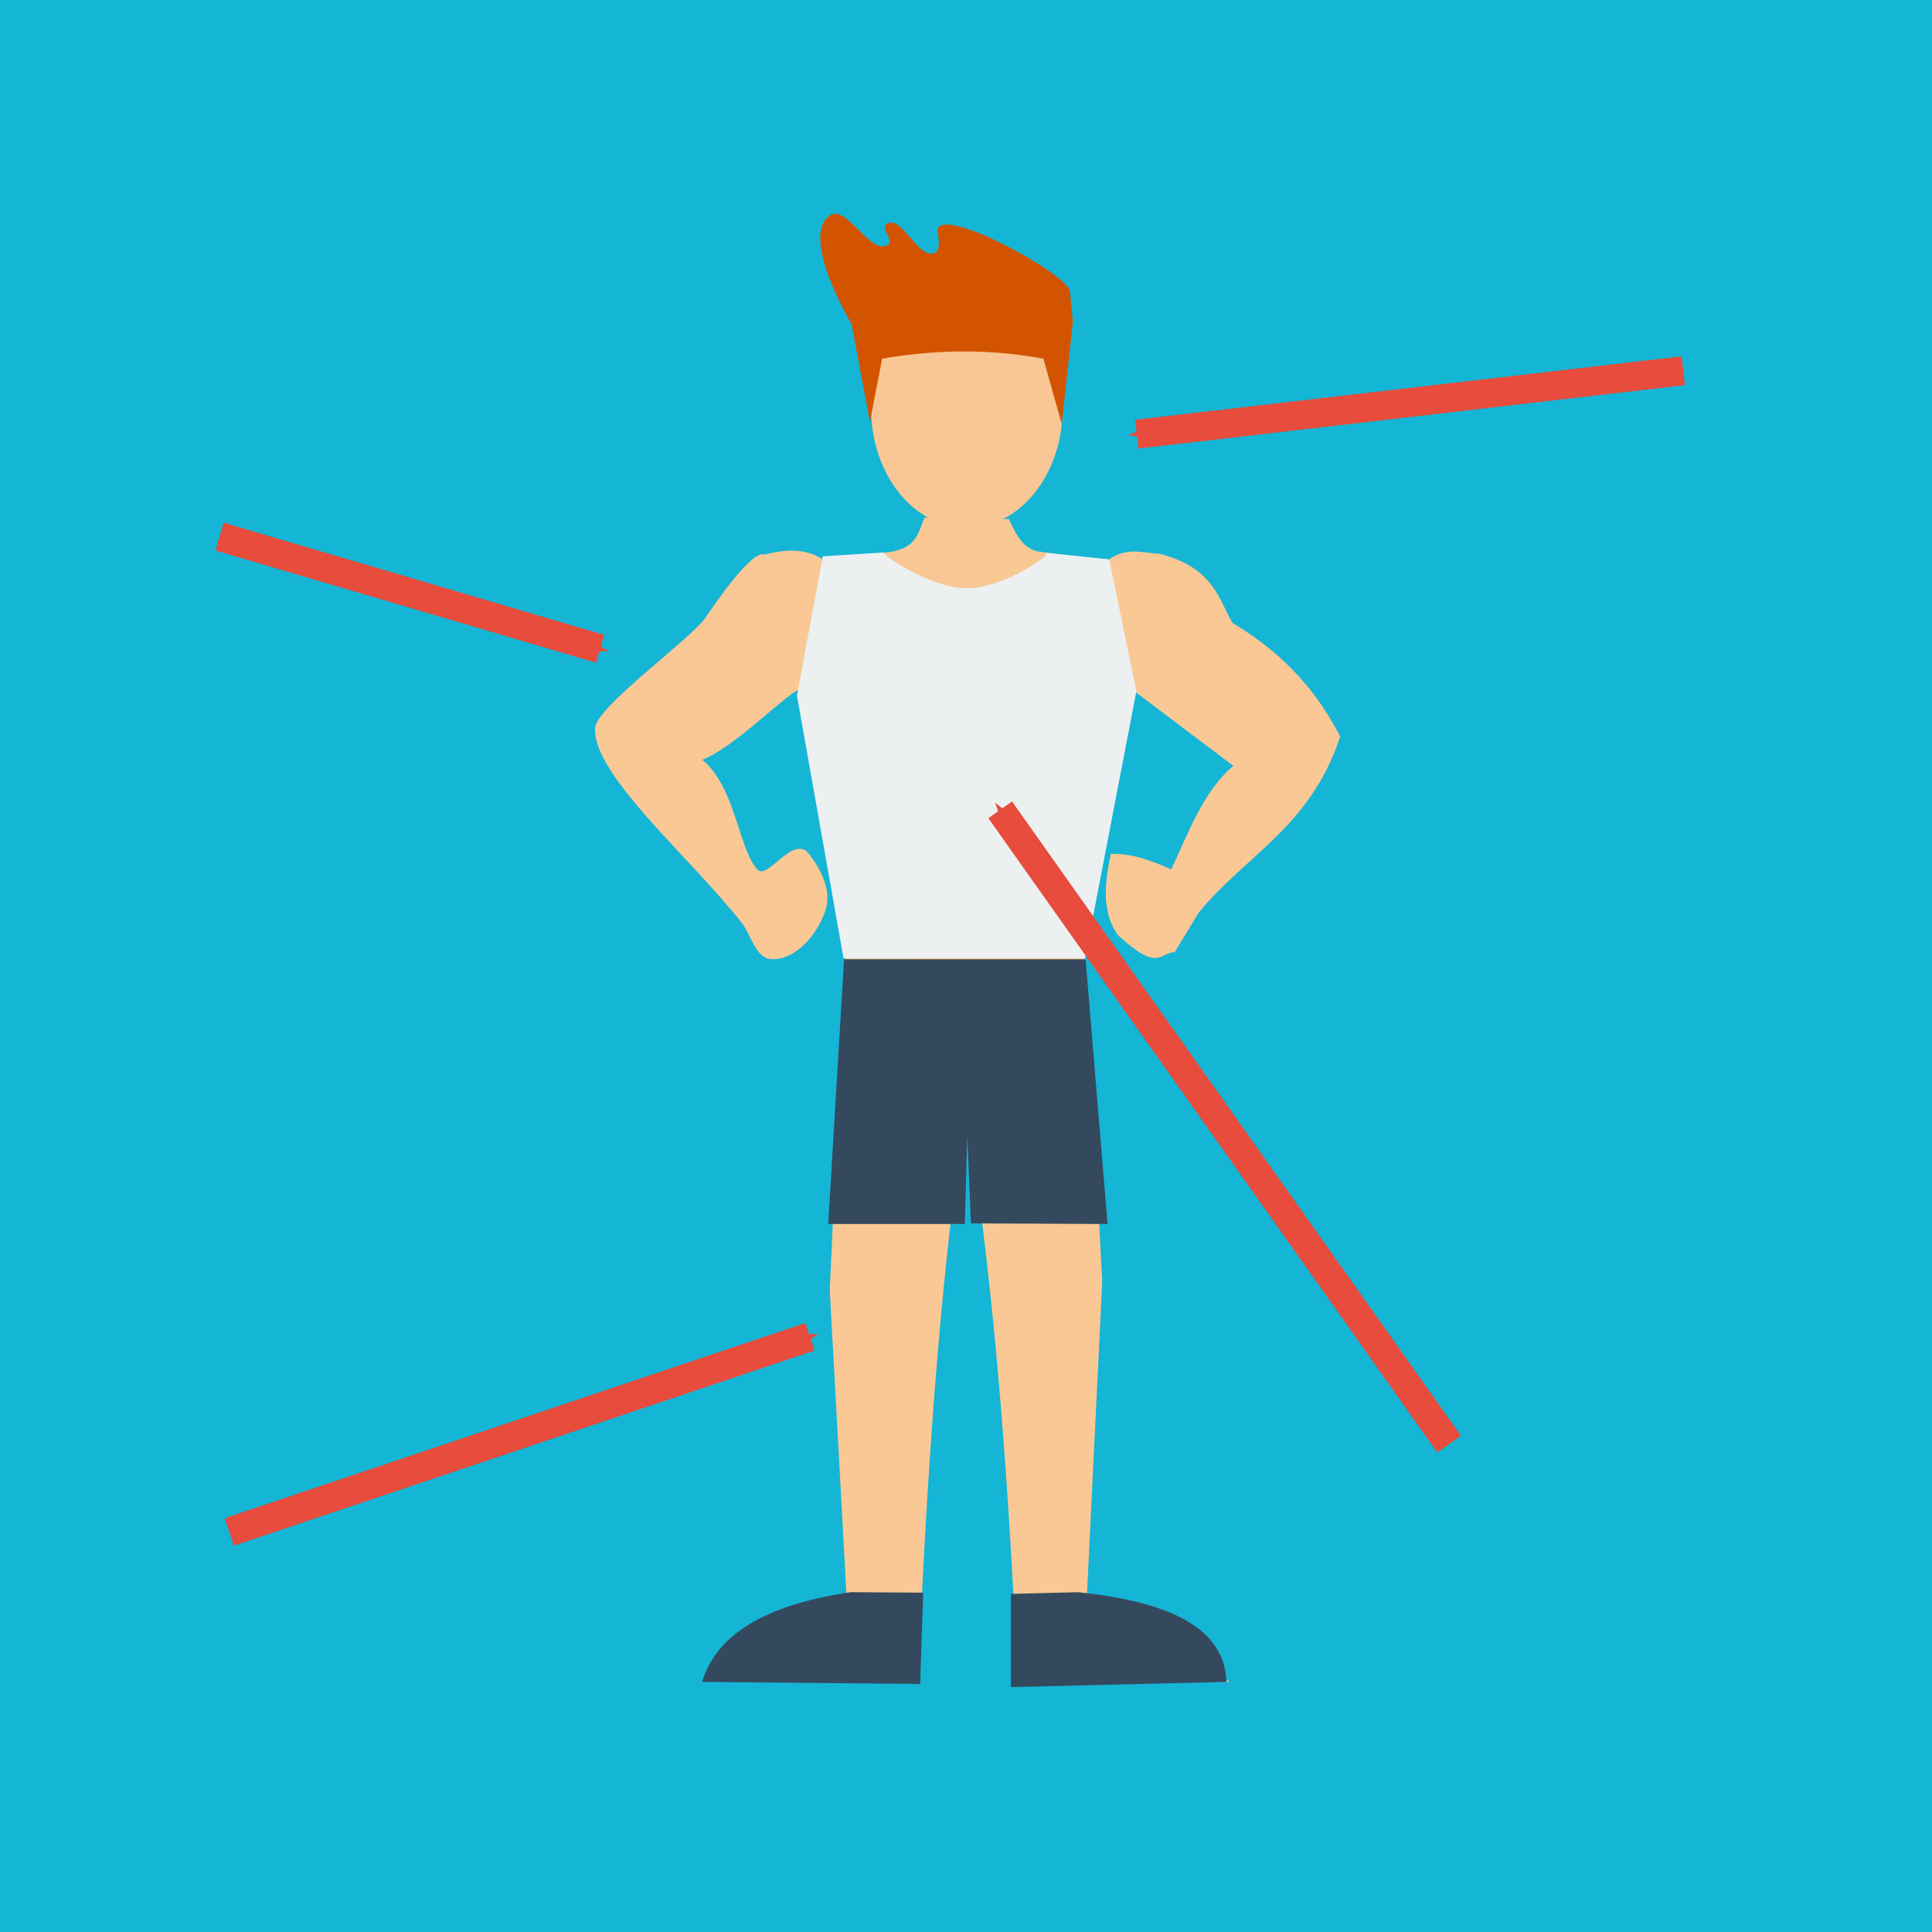 <?xml version="1.0" encoding="UTF-8" standalone="no"?>
<!-- Created with Inkscape (http://www.inkscape.org/) -->

<svg
   xmlns:dc="http://purl.org/dc/elements/1.1/"
   xmlns:cc="http://creativecommons.org/ns#"
   xmlns:rdf="http://www.w3.org/1999/02/22-rdf-syntax-ns#"
   xmlns:svg="http://www.w3.org/2000/svg"
   xmlns="http://www.w3.org/2000/svg"
   xmlns:sodipodi="http://sodipodi.sourceforge.net/DTD/sodipodi-0.dtd"
   xmlns:inkscape="http://www.inkscape.org/namespaces/inkscape"
   width="200"
   height="200"
   viewBox="0 0 52.917 52.917"
   version="1.1"
   id="svg8"
   inkscape:version="0.92.3 (2405546, 2018-03-11)"
   sodipodi:docname="icono.svg">
  <defs
     id="defs2">
    <marker
       inkscape:isstock="true"
       style="overflow:visible;"
       id="marker4629"
       refX="0.0"
       refY="0.0"
       orient="auto"
       inkscape:stockid="Arrow1Send">
      <path
         transform="scale(0.2) rotate(180) translate(6,0)"
         style="fill-rule:evenodd;stroke:#e74c3c;stroke-width:1pt;stroke-opacity:1;fill:#e74c3c;fill-opacity:1"
         d="M 0.0,0.0 L 5.0,-5.0 L -12.5,0.0 L 5.0,5.0 L 0.0,0.0 z "
         id="path4627" />
    </marker>
    <marker
       inkscape:stockid="Arrow1Send"
       orient="auto"
       refY="0.0"
       refX="0.0"
       id="marker2797"
       style="overflow:visible;"
       inkscape:isstock="true"
       inkscape:collect="always">
      <path
         id="path2795"
         d="M 0.0,0.0 L 5.0,-5.0 L -12.5,0.0 L 5.0,5.0 L 0.0,0.0 z "
         style="fill-rule:evenodd;stroke:#e74c3c;stroke-width:1pt;stroke-opacity:1;fill:#e74c3c;fill-opacity:1"
         transform="scale(0.2) rotate(180) translate(6,0)" />
    </marker>
    <marker
       inkscape:isstock="true"
       style="overflow:visible;"
       id="marker1131"
       refX="0.0"
       refY="0.0"
       orient="auto"
       inkscape:stockid="Arrow1Send"
       inkscape:collect="always">
      <path
         transform="scale(0.2) rotate(180) translate(6,0)"
         style="fill-rule:evenodd;stroke:#e74c3c;stroke-width:1pt;stroke-opacity:1;fill:#e74c3c;fill-opacity:1"
         d="M 0.0,0.0 L 5.0,-5.0 L -12.5,0.0 L 5.0,5.0 L 0.0,0.0 z "
         id="path1129" />
    </marker>
    <marker
       inkscape:stockid="Arrow1Send"
       orient="auto"
       refY="0.0"
       refX="0.0"
       id="Arrow1Send"
       style="overflow:visible;"
       inkscape:isstock="true"
       inkscape:collect="always">
      <path
         id="path860"
         d="M 0.0,0.0 L 5.0,-5.0 L -12.5,0.0 L 5.0,5.0 L 0.0,0.0 z "
         style="fill-rule:evenodd;stroke:#e74c3c;stroke-width:1pt;stroke-opacity:1;fill:#e74c3c;fill-opacity:1"
         transform="scale(0.2) rotate(180) translate(6,0)" />
    </marker>
  </defs>
  <sodipodi:namedview
     id="base"
     pagecolor="#ffffff"
     bordercolor="#666666"
     borderopacity="1.0"
     inkscape:pageopacity="0.0"
     inkscape:pageshadow="2"
     inkscape:zoom="2.8"
     inkscape:cx="57.631778"
     inkscape:cy="86.343761"
     inkscape:document-units="mm"
     inkscape:current-layer="layer1"
     showgrid="true"
     units="px"
     inkscape:window-width="1366"
     inkscape:window-height="745"
     inkscape:window-x="-8"
     inkscape:window-y="-8"
     inkscape:window-maximized="1"
     inkscape:snap-global="false">
    <inkscape:grid
       type="xygrid"
       id="grid4293" />
  </sodipodi:namedview>
  <g
     inkscape:label="Capa 1"
     inkscape:groupmode="layer"
     id="layer1"
     transform="translate(0,-244.083)">
    <rect
       style="fill:#15b5d6;fill-opacity:1;fill-rule:evenodd;stroke:none;stroke-width:2.16;stroke-linejoin:miter;stroke-miterlimit:4;stroke-dasharray:none;stroke-dashoffset:0;stroke-opacity:1"
       id="rect815"
       width="52.917"
       height="52.917"
       x="2.5687237e-008"
       y="244.083" />
    <ellipse
       style="opacity:0.99;vector-effect:none;fill:#fac894;fill-opacity:1;fill-rule:evenodd;stroke:none;stroke-width:0.132;stroke-linecap:butt;stroke-linejoin:miter;stroke-miterlimit:4;stroke-dasharray:none;stroke-dashoffset:0;stroke-opacity:1"
       id="path3453"
       cx="26.482"
       cy="255.281"
       rx="2.622"
       ry="3.26" />
    <path
       style="fill:#f9c894;stroke:none;stroke-width:0.132;stroke-linecap:butt;stroke-linejoin:miter;stroke-miterlimit:4;stroke-dasharray:none;stroke-opacity:1;fill-opacity:1"
       d="m 25.324,258.257 c -0.169,0.377 -0.185,0.82 -0.945,0.945 l -1.856,0.195 c -0.433,-0.284 -0.979,-0.283 -1.59,-0.122 -0.282,-0.141 -1.142,1.028 -1.609,1.723 -0.39,0.58 -2.982,2.43 -3.024,3.024 -0.088,1.266 2.646,3.583 4.016,5.339 0.262,0.335 0.379,0.963 0.803,0.992 0.689,0.047 1.339,-0.749 1.512,-1.417 0.128,-0.497 -0.156,-1.061 -0.472,-1.465 -0.437,-0.557 -1.132,0.74 -1.417,0.425 -0.508,-0.559 -0.601,-2.26 -1.504,-3.002 0.891,-0.355 2.221,-1.735 2.624,-1.909 l 1.29,7.179 -0.425,9.26 0.472,8.599 -3.827,1.984 5.764,0.189 c 0.24,-5.376 0.555,-10.715 1.323,-15.828 0.857,5.574 1.176,10.687 1.417,15.733 l 5.811,0.047 -3.922,-2.268 0.425,-8.693 -0.472,-8.93 1.37,-7.229 2.693,2.032 c -0.821,0.691 -1.217,1.807 -1.701,2.835 -0.551,-0.249 -1.102,-0.442 -1.654,-0.425 -0.174,0.808 -0.254,1.589 0.189,2.221 1.14,1.053 1.146,0.47 1.559,0.472 l 0.661,-1.087 c 1.302,-1.588 3.057,-2.344 3.874,-4.819 -0.581,-1.111 -1.397,-2.179 -2.951,-3.113 -0.371,-0.611 -0.493,-1.516 -2.01,-1.896 -0.458,-0.011 -0.878,-0.209 -1.417,0.189 l -1.795,-0.236 c -0.462,-0.027 -0.699,-0.43 -0.898,-0.898 z"
       id="path3455"
       inkscape:connector-curvature="0"
       sodipodi:nodetypes="ccccsssssssccccccccccccccccccccccccccc" />
    <path
       style="fill:#34495e;stroke:none;stroke-width:0.132;stroke-linecap:butt;stroke-linejoin:miter;stroke-opacity:1;stroke-miterlimit:4;stroke-dasharray:none;fill-opacity:1"
       d="m 23.119,270.357 -0.434,7.25 h 3.742 l 0.067,-2.405 0.1,2.389 3.742,0.017 -0.601,-7.25 z"
       id="path3457"
       inkscape:connector-curvature="0" />
    <path
       style="fill:#ecf0f1;fill-opacity:1;stroke:none;stroke-width:0.132;stroke-linecap:butt;stroke-linejoin:miter;stroke-miterlimit:4;stroke-dasharray:none;stroke-opacity:1"
       d="m 22.537,259.32 -0.709,3.815 1.276,7.193 h 6.615 l 1.406,-7.311 -0.744,-3.614 -1.713,-0.177 c 0.078,0.105 -1.28,1.001 -2.232,0.969 -0.953,-0.032 -2.25,-0.876 -2.221,-0.98 z"
       id="path3459"
       inkscape:connector-curvature="0"
       sodipodi:nodetypes="ccccccczcc" />
    <path
       style="fill:#34495e;fill-opacity:1;stroke:none;stroke-width:0.132;stroke-linecap:butt;stroke-linejoin:miter;stroke-miterlimit:4;stroke-dasharray:none;stroke-opacity:1"
       d="m 25.286,287.706 -1.993,-0.014 c -2.08,0.317 -3.617,1.009 -4.063,2.457 l 5.973,0.058 z"
       id="path3461"
       inkscape:connector-curvature="0"
       sodipodi:nodetypes="ccccc" />
    <path
       sodipodi:nodetypes="ccccc"
       inkscape:connector-curvature="0"
       id="path3463"
       d="m 27.688,287.74 1.843,-0.047 c 2.445,0.256 4.007,0.944 4.063,2.457 l -5.906,0.142 z"
       style="fill:#34495e;fill-opacity:1;stroke:none;stroke-width:0.132;stroke-linecap:butt;stroke-linejoin:miter;stroke-opacity:1;stroke-miterlimit:4;stroke-dasharray:none" />
    <path
       style="fill:#d35400;fill-opacity:1;stroke:none;stroke-width:0.156;stroke-linecap:butt;stroke-linejoin:miter;stroke-miterlimit:4;stroke-dasharray:none;stroke-opacity:1"
       d="m 23.827,255.639 0.335,-1.732 c 1.641,-0.283 3.089,-0.243 4.415,0 l 0.503,1.788 0.306,-2.797 -0.082,-0.835 c -0.046,-0.462 -3.523,-2.381 -3.632,-1.676 0,0 0.127,0.52 -0.056,0.615 -0.46,0.237 -0.906,-1.062 -1.341,-0.782 -0.157,0.101 0.209,0.452 0.056,0.559 -0.492,0.344 -1.148,-1.151 -1.621,-0.782 -0.795,0.62 0.615,2.962 0.615,2.962 z"
       id="path3465"
       inkscape:connector-curvature="0"
       sodipodi:nodetypes="cccccsssssscc" />
    <path
       style="fill:none;stroke:#e74c3c;stroke-width:0.794;stroke-linecap:butt;stroke-linejoin:miter;stroke-opacity:1;stroke-miterlimit:4;stroke-dasharray:none;marker-end:url(#Arrow1Send)"
       d="m 6.014,258.78 10.424,3.074"
       id="path843"
       inkscape:connector-curvature="0" />
    <path
       inkscape:connector-curvature="0"
       id="path1127"
       d="M 6.281,286.042 22.183,280.697"
       style="fill:none;stroke:#e74c3c;stroke-width:0.794;stroke-linecap:butt;stroke-linejoin:miter;stroke-miterlimit:4;stroke-dasharray:none;stroke-opacity:1;marker-end:url(#marker1131)"
       sodipodi:nodetypes="cc" />
    <path
       sodipodi:nodetypes="cc"
       style="fill:none;stroke:#e74c3c;stroke-width:0.794;stroke-linecap:butt;stroke-linejoin:miter;stroke-miterlimit:4;stroke-dasharray:none;stroke-opacity:1;marker-end:url(#marker2797)"
       d="M 39.69,283.637 27.395,266.264"
       id="path2627"
       inkscape:connector-curvature="0" />
    <path
       inkscape:connector-curvature="0"
       id="path4459"
       d="M 46.104,254.237 31.137,255.974"
       style="fill:none;stroke:#e74c3c;stroke-width:0.794;stroke-linecap:butt;stroke-linejoin:miter;stroke-miterlimit:4;stroke-dasharray:none;stroke-opacity:1;marker-end:url(#marker4629)"
       sodipodi:nodetypes="cc" />
  </g>
</svg>
